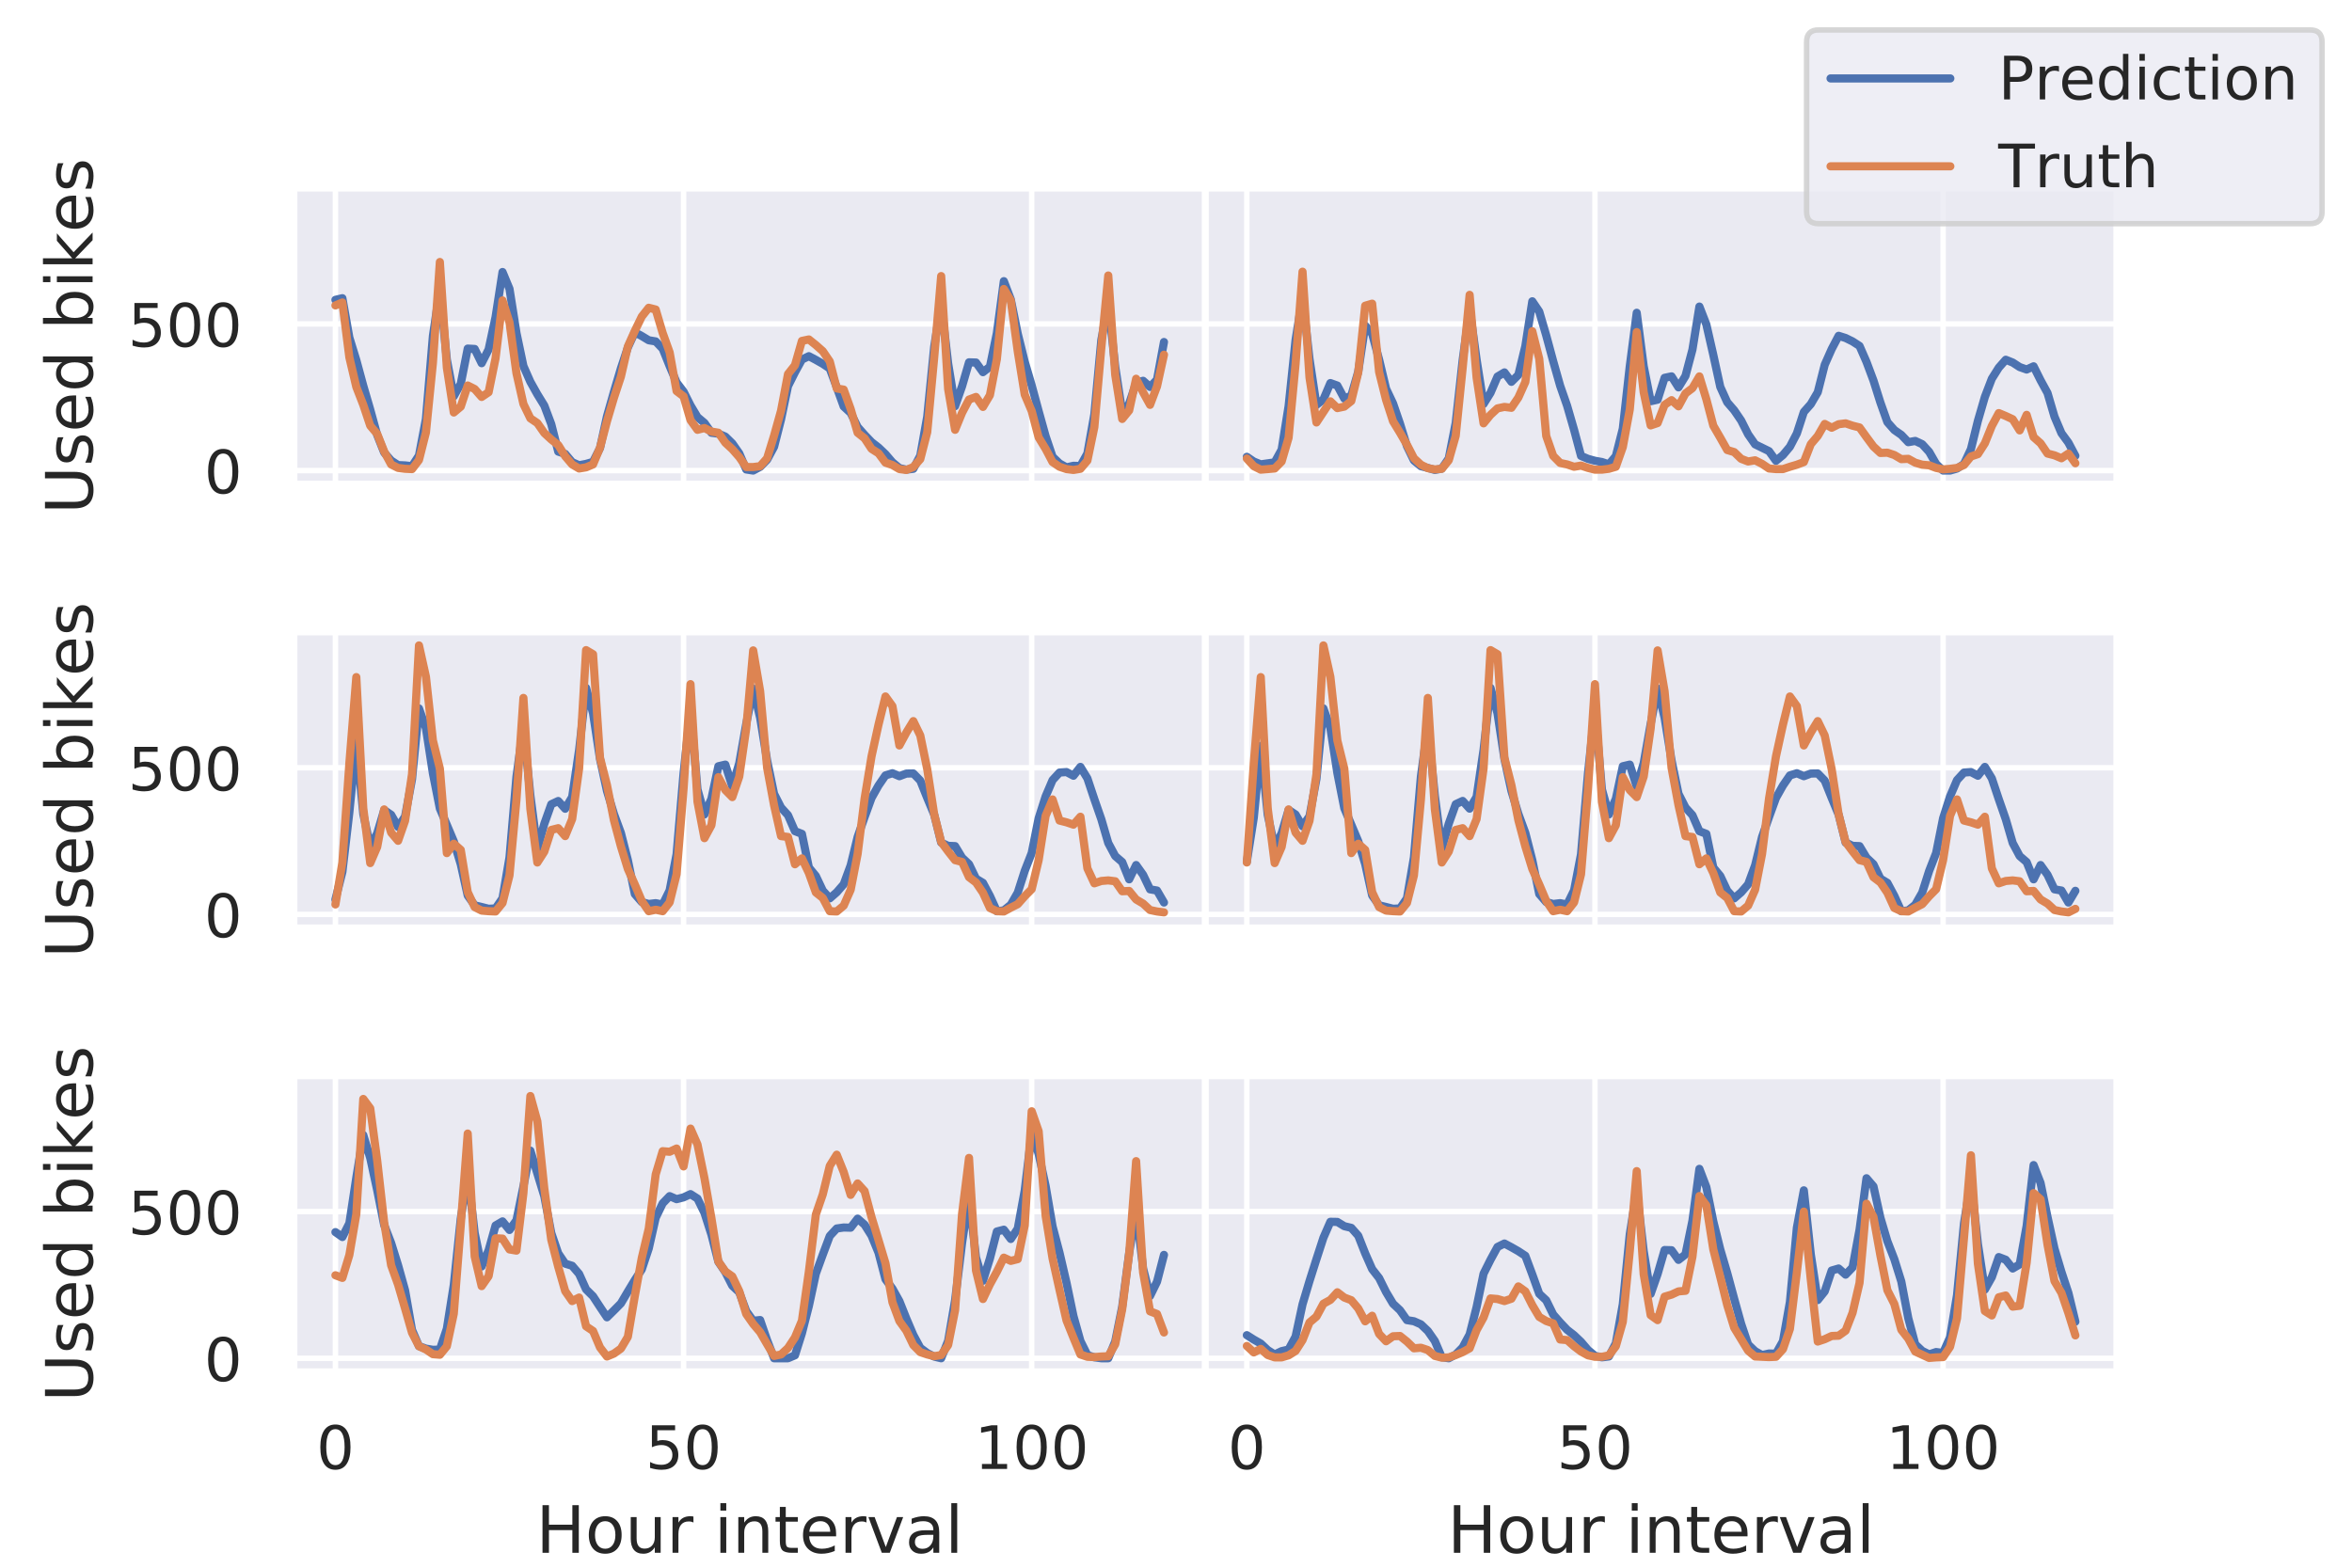 <?xml version="1.0" encoding="utf-8" standalone="no"?>
<!DOCTYPE svg PUBLIC "-//W3C//DTD SVG 1.1//EN"
  "http://www.w3.org/Graphics/SVG/1.1/DTD/svg11.dtd">
<!-- Created with matplotlib (https://matplotlib.org/) -->
<svg height="288pt" version="1.1" viewBox="0 0 432 288" width="432pt" xmlns="http://www.w3.org/2000/svg" xmlns:xlink="http://www.w3.org/1999/xlink">
 <defs>
  <style type="text/css">
*{stroke-linecap:butt;stroke-linejoin:round;}
  </style>
 </defs>
 <g id="figure_1">
  <g id="patch_1">
   <path d="M 0 288 
L 432 288 
L 432 0 
L 0 0 
z
" style="fill:#ffffff;"/>
  </g>
  <g id="axes_1">
   <g id="patch_2">
    <path d="M 54 88.92 
L 221.4 88.92 
L 221.4 34.56 
L 54 34.56 
z
" style="fill:#eaeaf2;"/>
   </g>
   <g id="matplotlib.axis_1">
    <g id="xtick_1">
     <g id="line2d_1">
      <path clip-path="url(#p623b639e35)" d="M 61.609 88.92 
L 61.609 34.56 
" style="fill:none;stroke:#ffffff;stroke-linecap:round;"/>
     </g>
    </g>
    <g id="xtick_2">
     <g id="line2d_2">
      <path clip-path="url(#p623b639e35)" d="M 125.551 88.92 
L 125.551 34.56 
" style="fill:none;stroke:#ffffff;stroke-linecap:round;"/>
     </g>
    </g>
    <g id="xtick_3">
     <g id="line2d_3">
      <path clip-path="url(#p623b639e35)" d="M 189.493 88.92 
L 189.493 34.56 
" style="fill:none;stroke:#ffffff;stroke-linecap:round;"/>
     </g>
    </g>
   </g>
   <g id="matplotlib.axis_2">
    <g id="ytick_1">
     <g id="line2d_4">
      <path clip-path="url(#p623b639e35)" d="M 54 86.449 
L 221.4 86.449 
" style="fill:none;stroke:#ffffff;stroke-linecap:round;"/>
     </g>
     <g id="text_1">
      <!-- 0 -->
      <defs>
       <path d="M 31.781 66.406 
Q 24.172 66.406 20.328 58.906 
Q 16.5 51.422 16.5 36.375 
Q 16.5 21.391 20.328 13.891 
Q 24.172 6.391 31.781 6.391 
Q 39.453 6.391 43.281 13.891 
Q 47.125 21.391 47.125 36.375 
Q 47.125 51.422 43.281 58.906 
Q 39.453 66.406 31.781 66.406 
z
M 31.781 74.219 
Q 44.047 74.219 50.516 64.516 
Q 56.984 54.828 56.984 36.375 
Q 56.984 17.969 50.516 8.266 
Q 44.047 -1.422 31.781 -1.422 
Q 19.531 -1.422 13.062 8.266 
Q 6.594 17.969 6.594 36.375 
Q 6.594 54.828 13.062 64.516 
Q 19.531 74.219 31.781 74.219 
z
" id="DejaVuSans-48"/>
      </defs>
      <g style="fill:#262626;" transform="translate(37.501 90.628)scale(0.11 -0.11)">
       <use xlink:href="#DejaVuSans-48"/>
      </g>
     </g>
    </g>
    <g id="ytick_2">
     <g id="line2d_5">
      <path clip-path="url(#p623b639e35)" d="M 54 59.504 
L 221.4 59.504 
" style="fill:none;stroke:#ffffff;stroke-linecap:round;"/>
     </g>
     <g id="text_2">
      <!-- 500 -->
      <defs>
       <path d="M 10.797 72.906 
L 49.516 72.906 
L 49.516 64.594 
L 19.828 64.594 
L 19.828 46.734 
Q 21.969 47.469 24.109 47.828 
Q 26.266 48.188 28.422 48.188 
Q 40.625 48.188 47.75 41.5 
Q 54.891 34.812 54.891 23.391 
Q 54.891 11.625 47.562 5.094 
Q 40.234 -1.422 26.906 -1.422 
Q 22.312 -1.422 17.547 -0.641 
Q 12.797 0.141 7.719 1.703 
L 7.719 11.625 
Q 12.109 9.234 16.797 8.062 
Q 21.484 6.891 26.703 6.891 
Q 35.156 6.891 40.078 11.328 
Q 45.016 15.766 45.016 23.391 
Q 45.016 31 40.078 35.438 
Q 35.156 39.891 26.703 39.891 
Q 22.75 39.891 18.812 39.016 
Q 14.891 38.141 10.797 36.281 
z
" id="DejaVuSans-53"/>
      </defs>
      <g style="fill:#262626;" transform="translate(23.504 63.683)scale(0.11 -0.11)">
       <use xlink:href="#DejaVuSans-53"/>
       <use x="63.623" xlink:href="#DejaVuSans-48"/>
       <use x="127.246" xlink:href="#DejaVuSans-48"/>
      </g>
     </g>
    </g>
    <g id="text_3">
     <!-- Used bikes -->
     <defs>
      <path d="M 8.688 72.906 
L 18.609 72.906 
L 18.609 28.609 
Q 18.609 16.891 22.844 11.734 
Q 27.094 6.594 36.625 6.594 
Q 46.094 6.594 50.344 11.734 
Q 54.594 16.891 54.594 28.609 
L 54.594 72.906 
L 64.5 72.906 
L 64.5 27.391 
Q 64.5 13.141 57.438 5.859 
Q 50.391 -1.422 36.625 -1.422 
Q 22.797 -1.422 15.734 5.859 
Q 8.688 13.141 8.688 27.391 
z
" id="DejaVuSans-85"/>
      <path d="M 44.281 53.078 
L 44.281 44.578 
Q 40.484 46.531 36.375 47.5 
Q 32.281 48.484 27.875 48.484 
Q 21.188 48.484 17.844 46.438 
Q 14.5 44.391 14.5 40.281 
Q 14.5 37.156 16.891 35.375 
Q 19.281 33.594 26.516 31.984 
L 29.594 31.297 
Q 39.156 29.25 43.188 25.516 
Q 47.219 21.781 47.219 15.094 
Q 47.219 7.469 41.188 3.016 
Q 35.156 -1.422 24.609 -1.422 
Q 20.219 -1.422 15.453 -0.562 
Q 10.688 0.297 5.422 2 
L 5.422 11.281 
Q 10.406 8.688 15.234 7.391 
Q 20.062 6.109 24.812 6.109 
Q 31.156 6.109 34.562 8.281 
Q 37.984 10.453 37.984 14.406 
Q 37.984 18.062 35.516 20.016 
Q 33.062 21.969 24.703 23.781 
L 21.578 24.516 
Q 13.234 26.266 9.516 29.906 
Q 5.812 33.547 5.812 39.891 
Q 5.812 47.609 11.281 51.797 
Q 16.75 56 26.812 56 
Q 31.781 56 36.172 55.266 
Q 40.578 54.547 44.281 53.078 
z
" id="DejaVuSans-115"/>
      <path d="M 56.203 29.594 
L 56.203 25.203 
L 14.891 25.203 
Q 15.484 15.922 20.484 11.062 
Q 25.484 6.203 34.422 6.203 
Q 39.594 6.203 44.453 7.469 
Q 49.312 8.734 54.109 11.281 
L 54.109 2.781 
Q 49.266 0.734 44.188 -0.344 
Q 39.109 -1.422 33.891 -1.422 
Q 20.797 -1.422 13.156 6.188 
Q 5.516 13.812 5.516 26.812 
Q 5.516 40.234 12.766 48.109 
Q 20.016 56 32.328 56 
Q 43.359 56 49.781 48.891 
Q 56.203 41.797 56.203 29.594 
z
M 47.219 32.234 
Q 47.125 39.594 43.094 43.984 
Q 39.062 48.391 32.422 48.391 
Q 24.906 48.391 20.391 44.141 
Q 15.875 39.891 15.188 32.172 
z
" id="DejaVuSans-101"/>
      <path d="M 45.406 46.391 
L 45.406 75.984 
L 54.391 75.984 
L 54.391 0 
L 45.406 0 
L 45.406 8.203 
Q 42.578 3.328 38.25 0.953 
Q 33.938 -1.422 27.875 -1.422 
Q 17.969 -1.422 11.734 6.484 
Q 5.516 14.406 5.516 27.297 
Q 5.516 40.188 11.734 48.094 
Q 17.969 56 27.875 56 
Q 33.938 56 38.25 53.625 
Q 42.578 51.266 45.406 46.391 
z
M 14.797 27.297 
Q 14.797 17.391 18.875 11.75 
Q 22.953 6.109 30.078 6.109 
Q 37.203 6.109 41.297 11.75 
Q 45.406 17.391 45.406 27.297 
Q 45.406 37.203 41.297 42.844 
Q 37.203 48.484 30.078 48.484 
Q 22.953 48.484 18.875 42.844 
Q 14.797 37.203 14.797 27.297 
z
" id="DejaVuSans-100"/>
      <path id="DejaVuSans-32"/>
      <path d="M 48.688 27.297 
Q 48.688 37.203 44.609 42.844 
Q 40.531 48.484 33.406 48.484 
Q 26.266 48.484 22.188 42.844 
Q 18.109 37.203 18.109 27.297 
Q 18.109 17.391 22.188 11.75 
Q 26.266 6.109 33.406 6.109 
Q 40.531 6.109 44.609 11.75 
Q 48.688 17.391 48.688 27.297 
z
M 18.109 46.391 
Q 20.953 51.266 25.266 53.625 
Q 29.594 56 35.594 56 
Q 45.562 56 51.781 48.094 
Q 58.016 40.188 58.016 27.297 
Q 58.016 14.406 51.781 6.484 
Q 45.562 -1.422 35.594 -1.422 
Q 29.594 -1.422 25.266 0.953 
Q 20.953 3.328 18.109 8.203 
L 18.109 0 
L 9.078 0 
L 9.078 75.984 
L 18.109 75.984 
z
" id="DejaVuSans-98"/>
      <path d="M 9.422 54.688 
L 18.406 54.688 
L 18.406 0 
L 9.422 0 
z
M 9.422 75.984 
L 18.406 75.984 
L 18.406 64.594 
L 9.422 64.594 
z
" id="DejaVuSans-105"/>
      <path d="M 9.078 75.984 
L 18.109 75.984 
L 18.109 31.109 
L 44.922 54.688 
L 56.391 54.688 
L 27.391 29.109 
L 57.625 0 
L 45.906 0 
L 18.109 26.703 
L 18.109 0 
L 9.078 0 
z
" id="DejaVuSans-107"/>
     </defs>
     <g style="fill:#262626;" transform="translate(17.008 94.43)rotate(-90)scale(0.12 -0.12)">
      <use xlink:href="#DejaVuSans-85"/>
      <use x="73.193" xlink:href="#DejaVuSans-115"/>
      <use x="125.293" xlink:href="#DejaVuSans-101"/>
      <use x="186.816" xlink:href="#DejaVuSans-100"/>
      <use x="250.293" xlink:href="#DejaVuSans-32"/>
      <use x="282.08" xlink:href="#DejaVuSans-98"/>
      <use x="345.557" xlink:href="#DejaVuSans-105"/>
      <use x="373.34" xlink:href="#DejaVuSans-107"/>
      <use x="431.203" xlink:href="#DejaVuSans-101"/>
      <use x="492.727" xlink:href="#DejaVuSans-115"/>
     </g>
    </g>
   </g>
   <g id="line2d_6">
    <path clip-path="url(#p623b639e35)" d="M 61.609 55.08 
L 62.888 54.784 
L 64.167 62.012 
L 65.446 66.163 
L 66.724 70.874 
L 68.003 75.257 
L 69.282 79.91 
L 70.561 83.139 
L 71.84 84.607 
L 73.119 85.438 
L 74.397 85.497 
L 75.676 85.645 
L 76.955 83.686 
L 78.234 76.963 
L 79.513 61.723 
L 80.792 53.117 
L 82.071 66.052 
L 83.349 72.796 
L 84.628 70.505 
L 85.907 64.04 
L 87.186 64.107 
L 88.465 66.724 
L 89.744 64.203 
L 91.022 58.249 
L 92.301 49.974 
L 93.58 53.06 
L 94.859 61.161 
L 96.138 67.251 
L 97.417 70.144 
L 98.695 72.427 
L 99.974 74.509 
L 101.253 77.92 
L 102.532 82.964 
L 103.811 83.39 
L 105.09 84.907 
L 106.368 85.468 
L 107.647 85.221 
L 108.926 84.852 
L 110.205 82.317 
L 111.484 76.483 
L 112.763 71.99 
L 114.041 67.682 
L 115.32 63.838 
L 116.599 61.048 
L 117.878 61.736 
L 119.157 62.511 
L 120.436 62.721 
L 121.715 64.061 
L 122.993 67.24 
L 124.272 70.27 
L 125.551 71.94 
L 126.83 74.482 
L 128.109 76.627 
L 129.388 77.701 
L 130.666 79.501 
L 131.945 79.671 
L 133.224 80.205 
L 134.503 81.456 
L 135.782 83.29 
L 137.061 86.251 
L 138.339 86.449 
L 139.618 85.767 
L 140.897 84.451 
L 142.176 82.081 
L 143.455 77.047 
L 144.734 70.936 
L 146.012 68.389 
L 147.291 66.05 
L 148.57 65.436 
L 149.849 66.114 
L 151.128 66.839 
L 152.407 67.698 
L 153.685 71.149 
L 154.964 74.676 
L 156.243 75.858 
L 157.522 78.434 
L 158.801 79.883 
L 160.08 81.219 
L 161.359 82.217 
L 162.637 83.435 
L 163.916 84.926 
L 165.195 85.992 
L 166.474 86.284 
L 167.753 86.128 
L 169.032 83.703 
L 170.31 76.524 
L 171.589 63.67 
L 172.868 55.666 
L 174.147 66.772 
L 175.426 74.617 
L 176.705 70.962 
L 177.983 66.563 
L 179.262 66.599 
L 180.541 68.37 
L 181.82 67.374 
L 183.099 61.186 
L 184.378 51.653 
L 185.656 55.005 
L 186.935 61.312 
L 188.214 66.456 
L 189.493 70.801 
L 190.772 75.534 
L 192.051 80.128 
L 193.329 83.915 
L 194.608 85.144 
L 195.887 85.861 
L 197.166 85.572 
L 198.445 85.605 
L 199.724 83.312 
L 201.003 76.113 
L 202.281 62.46 
L 203.56 55.597 
L 204.839 67.362 
L 206.118 75.755 
L 207.397 74.161 
L 208.676 70.328 
L 209.954 69.956 
L 211.233 71.088 
L 212.512 69.747 
L 213.791 62.832 
" style="fill:none;stroke:#4c72b0;stroke-linecap:round;stroke-width:1.5;"/>
   </g>
   <g id="line2d_7">
    <path clip-path="url(#p623b639e35)" d="M 61.609 56.108 
L 62.888 55.569 
L 64.167 65.647 
L 65.446 71.09 
L 66.724 74.377 
L 68.003 78.204 
L 69.282 79.713 
L 70.561 82.946 
L 71.84 85.317 
L 73.119 85.964 
L 74.397 86.126 
L 75.676 86.18 
L 76.955 84.509 
L 78.234 79.443 
L 79.513 66.671 
L 80.792 48.132 
L 82.071 67.533 
L 83.349 75.779 
L 84.628 74.701 
L 85.907 70.821 
L 87.186 71.467 
L 88.465 72.922 
L 89.744 72.06 
L 91.022 65.809 
L 92.301 55.192 
L 93.58 59.234 
L 94.859 68.557 
L 96.138 74.216 
L 97.417 76.856 
L 98.695 77.719 
L 99.974 79.551 
L 101.253 80.737 
L 102.532 81.761 
L 103.811 83.808 
L 105.09 85.317 
L 106.368 86.072 
L 107.647 85.856 
L 108.926 85.317 
L 110.205 82.246 
L 111.484 77.395 
L 112.763 73.084 
L 114.041 69.204 
L 115.32 63.653 
L 116.599 60.797 
L 117.878 58.156 
L 119.157 56.54 
L 120.436 56.863 
L 121.715 61.174 
L 122.993 64.731 
L 124.272 71.845 
L 125.551 72.815 
L 126.83 77.18 
L 128.109 78.958 
L 129.388 78.635 
L 130.666 79.282 
L 131.945 79.497 
L 133.224 81.329 
L 134.503 82.515 
L 135.782 83.97 
L 137.061 85.802 
L 138.339 85.802 
L 139.618 85.641 
L 140.897 84.186 
L 142.176 80.036 
L 143.455 75.455 
L 144.734 68.719 
L 146.012 67.102 
L 147.291 62.629 
L 148.57 62.36 
L 149.849 63.384 
L 151.128 64.515 
L 152.407 66.402 
L 153.685 71.36 
L 154.964 71.575 
L 156.243 75.132 
L 157.522 79.497 
L 158.801 80.521 
L 160.08 82.461 
L 161.359 83.27 
L 162.637 84.994 
L 163.916 85.425 
L 165.195 86.18 
L 166.474 86.341 
L 167.753 85.802 
L 169.032 84.347 
L 170.31 79.389 
L 171.589 65.647 
L 172.868 50.719 
L 174.147 71.467 
L 175.426 78.958 
L 176.705 75.833 
L 177.983 73.407 
L 179.262 72.922 
L 180.541 74.755 
L 181.82 72.599 
L 183.099 65.97 
L 184.378 53.09 
L 185.656 55.192 
L 186.935 64.569 
L 188.214 72.491 
L 189.493 75.509 
L 190.772 80.359 
L 192.051 82.461 
L 193.329 84.886 
L 194.608 85.749 
L 195.887 86.18 
L 197.166 86.341 
L 198.445 86.126 
L 199.724 84.617 
L 201.003 78.473 
L 202.281 63.923 
L 203.56 50.611 
L 204.839 68.881 
L 206.118 76.964 
L 207.397 75.401 
L 208.676 69.581 
L 209.954 72.06 
L 211.233 74.377 
L 212.512 70.982 
L 213.791 65.162 
" style="fill:none;stroke:#dd8452;stroke-linecap:round;stroke-width:1.5;"/>
   </g>
   <g id="patch_3">
    <path d="M 54 88.92 
L 54 34.56 
" style="fill:none;stroke:#ffffff;stroke-linecap:square;stroke-linejoin:miter;stroke-width:1.25;"/>
   </g>
   <g id="patch_4">
    <path d="M 221.4 88.92 
L 221.4 34.56 
" style="fill:none;stroke:#ffffff;stroke-linecap:square;stroke-linejoin:miter;stroke-width:1.25;"/>
   </g>
   <g id="patch_5">
    <path d="M 54 88.92 
L 221.4 88.92 
" style="fill:none;stroke:#ffffff;stroke-linecap:square;stroke-linejoin:miter;stroke-width:1.25;"/>
   </g>
   <g id="patch_6">
    <path d="M 54 34.56 
L 221.4 34.56 
" style="fill:none;stroke:#ffffff;stroke-linecap:square;stroke-linejoin:miter;stroke-width:1.25;"/>
   </g>
  </g>
  <g id="axes_2">
   <g id="patch_7">
    <path d="M 221.4 88.92 
L 388.8 88.92 
L 388.8 34.56 
L 221.4 34.56 
z
" style="fill:#eaeaf2;"/>
   </g>
   <g id="matplotlib.axis_3">
    <g id="xtick_4">
     <g id="line2d_8">
      <path clip-path="url(#pc9be310bfa)" d="M 229.009 88.92 
L 229.009 34.56 
" style="fill:none;stroke:#ffffff;stroke-linecap:round;"/>
     </g>
    </g>
    <g id="xtick_5">
     <g id="line2d_9">
      <path clip-path="url(#pc9be310bfa)" d="M 292.951 88.92 
L 292.951 34.56 
" style="fill:none;stroke:#ffffff;stroke-linecap:round;"/>
     </g>
    </g>
    <g id="xtick_6">
     <g id="line2d_10">
      <path clip-path="url(#pc9be310bfa)" d="M 356.893 88.92 
L 356.893 34.56 
" style="fill:none;stroke:#ffffff;stroke-linecap:round;"/>
     </g>
    </g>
   </g>
   <g id="matplotlib.axis_4">
    <g id="ytick_3">
     <g id="line2d_11">
      <path clip-path="url(#pc9be310bfa)" d="M 221.4 86.449 
L 388.8 86.449 
" style="fill:none;stroke:#ffffff;stroke-linecap:round;"/>
     </g>
    </g>
    <g id="ytick_4">
     <g id="line2d_12">
      <path clip-path="url(#pc9be310bfa)" d="M 221.4 59.504 
L 388.8 59.504 
" style="fill:none;stroke:#ffffff;stroke-linecap:round;"/>
     </g>
    </g>
   </g>
   <g id="line2d_13">
    <path clip-path="url(#pc9be310bfa)" d="M 229.009 83.917 
L 230.288 84.79 
L 231.567 85.305 
L 232.846 85.12 
L 234.124 84.941 
L 235.403 82.608 
L 236.682 74.618 
L 237.961 62.475 
L 239.24 54.507 
L 240.519 65.947 
L 241.797 74.393 
L 243.076 73.383 
L 244.355 70.373 
L 245.634 70.834 
L 246.913 73.222 
L 248.192 72.697 
L 249.471 68.281 
L 250.749 59.82 
L 252.028 61.308 
L 253.307 66.058 
L 254.586 71.413 
L 255.865 74.112 
L 257.144 77.837 
L 258.422 81.967 
L 259.701 84.592 
L 260.98 85.641 
L 262.259 85.969 
L 263.538 86.338 
L 264.817 86.101 
L 266.095 84.221 
L 267.374 77.701 
L 268.653 66.124 
L 269.932 56.706 
L 271.211 66.062 
L 272.49 74.215 
L 273.768 72.168 
L 275.047 69.179 
L 276.326 68.415 
L 277.605 70.144 
L 278.884 68.868 
L 280.163 63.599 
L 281.441 55.353 
L 282.72 57.246 
L 283.999 61.619 
L 285.278 66.352 
L 286.557 70.866 
L 287.836 74.541 
L 289.115 78.962 
L 290.393 83.755 
L 291.672 84.299 
L 292.951 84.648 
L 294.23 84.876 
L 295.509 85.302 
L 296.788 83.797 
L 298.066 78.759 
L 299.345 67.291 
L 300.624 57.461 
L 301.903 67.279 
L 303.182 73.712 
L 304.461 73.425 
L 305.739 69.411 
L 307.018 69.142 
L 308.297 71.163 
L 309.576 69.068 
L 310.855 64.235 
L 312.134 56.322 
L 313.412 59.611 
L 314.691 65.214 
L 315.97 71.08 
L 317.249 73.898 
L 318.528 75.378 
L 319.807 77.257 
L 321.085 79.79 
L 322.364 81.629 
L 323.643 82.255 
L 324.922 82.881 
L 326.201 84.652 
L 327.48 83.601 
L 328.759 82.076 
L 330.037 79.619 
L 331.316 75.685 
L 332.595 74.242 
L 333.874 72.052 
L 335.153 67.013 
L 336.432 64.125 
L 337.71 61.692 
L 338.989 62.094 
L 340.268 62.726 
L 341.547 63.556 
L 342.826 66.484 
L 344.105 69.904 
L 345.383 73.957 
L 346.662 77.552 
L 347.941 79 
L 349.22 79.894 
L 350.499 81.232 
L 351.778 81.003 
L 353.056 81.6 
L 354.335 83.009 
L 355.614 85.244 
L 356.893 86.449 
L 358.172 86.449 
L 359.451 86.085 
L 360.729 85.236 
L 362.008 82.506 
L 363.287 77.312 
L 364.566 72.921 
L 365.845 69.575 
L 367.124 67.541 
L 368.403 66.09 
L 369.681 66.601 
L 370.96 67.433 
L 372.239 67.885 
L 373.518 67.297 
L 374.797 69.86 
L 376.076 72.201 
L 377.354 76.546 
L 378.633 79.577 
L 379.912 81.323 
L 381.191 83.736 
" style="fill:none;stroke:#4c72b0;stroke-linecap:round;stroke-width:1.5;"/>
   </g>
   <g id="line2d_14">
    <path clip-path="url(#pc9be310bfa)" d="M 229.009 84.24 
L 230.288 85.641 
L 231.567 86.287 
L 232.846 86.18 
L 234.124 86.072 
L 235.403 84.778 
L 236.682 80.413 
L 237.961 66.887 
L 239.24 49.911 
L 240.519 69.366 
L 241.797 77.611 
L 243.076 75.671 
L 244.355 73.731 
L 245.634 74.97 
L 246.913 74.701 
L 248.192 73.677 
L 249.471 68.449 
L 250.749 56.162 
L 252.028 55.785 
L 253.307 68.342 
L 254.586 73.461 
L 255.865 77.395 
L 257.144 79.497 
L 258.422 81.707 
L 259.701 84.186 
L 260.98 85.371 
L 262.259 86.018 
L 263.538 86.234 
L 264.817 86.126 
L 266.095 84.563 
L 267.374 80.09 
L 268.653 67.587 
L 269.932 54.168 
L 271.211 69.366 
L 272.49 77.773 
L 273.768 76.21 
L 275.047 75.024 
L 276.326 74.755 
L 277.605 74.916 
L 278.884 73.03 
L 280.163 70.174 
L 281.441 60.851 
L 282.72 65.917 
L 283.999 80.09 
L 285.278 83.755 
L 286.557 85.048 
L 287.836 85.317 
L 289.115 85.749 
L 290.393 85.533 
L 291.672 85.964 
L 292.951 86.287 
L 294.23 86.287 
L 295.509 86.126 
L 296.788 85.749 
L 298.066 82.138 
L 299.345 75.24 
L 300.624 61.012 
L 301.903 72.06 
L 303.182 78.15 
L 304.461 77.719 
L 305.739 74.377 
L 307.018 73.515 
L 308.297 74.647 
L 309.576 72.276 
L 310.855 71.306 
L 312.134 69.15 
L 313.412 73.354 
L 314.691 78.204 
L 315.97 80.413 
L 317.249 82.677 
L 318.528 83.054 
L 319.807 84.293 
L 321.085 84.778 
L 322.364 84.563 
L 323.643 85.21 
L 324.922 86.072 
L 326.201 86.18 
L 327.48 86.18 
L 328.759 85.749 
L 330.037 85.371 
L 331.316 84.886 
L 332.595 81.599 
L 333.874 80.09 
L 335.153 77.88 
L 336.432 78.581 
L 337.71 77.934 
L 338.989 77.773 
L 340.268 78.204 
L 341.547 78.527 
L 342.826 80.305 
L 344.105 82.03 
L 345.383 83.216 
L 346.662 83.162 
L 347.941 83.593 
L 349.22 84.347 
L 350.499 84.293 
L 351.778 84.994 
L 353.056 85.371 
L 354.335 85.479 
L 355.614 85.964 
L 356.893 86.234 
L 358.172 86.126 
L 359.451 85.964 
L 360.729 85.425 
L 362.008 83.862 
L 363.287 83.431 
L 364.566 81.437 
L 365.845 78.258 
L 367.124 75.886 
L 368.403 76.425 
L 369.681 77.018 
L 370.96 79.066 
L 372.239 76.21 
L 373.518 80.305 
L 374.797 81.437 
L 376.076 83.323 
L 377.354 83.647 
L 378.633 84.186 
L 379.912 83.323 
L 381.191 85.102 
" style="fill:none;stroke:#dd8452;stroke-linecap:round;stroke-width:1.5;"/>
   </g>
   <g id="patch_8">
    <path d="M 221.4 88.92 
L 221.4 34.56 
" style="fill:none;stroke:#ffffff;stroke-linecap:square;stroke-linejoin:miter;stroke-width:1.25;"/>
   </g>
   <g id="patch_9">
    <path d="M 388.8 88.92 
L 388.8 34.56 
" style="fill:none;stroke:#ffffff;stroke-linecap:square;stroke-linejoin:miter;stroke-width:1.25;"/>
   </g>
   <g id="patch_10">
    <path d="M 221.4 88.92 
L 388.8 88.92 
" style="fill:none;stroke:#ffffff;stroke-linecap:square;stroke-linejoin:miter;stroke-width:1.25;"/>
   </g>
   <g id="patch_11">
    <path d="M 221.4 34.56 
L 388.8 34.56 
" style="fill:none;stroke:#ffffff;stroke-linecap:square;stroke-linejoin:miter;stroke-width:1.25;"/>
   </g>
  </g>
  <g id="axes_3">
   <g id="patch_12">
    <path d="M 54 170.46 
L 221.4 170.46 
L 221.4 116.1 
L 54 116.1 
z
" style="fill:#eaeaf2;"/>
   </g>
   <g id="matplotlib.axis_5">
    <g id="xtick_7">
     <g id="line2d_15">
      <path clip-path="url(#pce51287c97)" d="M 61.609 170.46 
L 61.609 116.1 
" style="fill:none;stroke:#ffffff;stroke-linecap:round;"/>
     </g>
    </g>
    <g id="xtick_8">
     <g id="line2d_16">
      <path clip-path="url(#pce51287c97)" d="M 125.551 170.46 
L 125.551 116.1 
" style="fill:none;stroke:#ffffff;stroke-linecap:round;"/>
     </g>
    </g>
    <g id="xtick_9">
     <g id="line2d_17">
      <path clip-path="url(#pce51287c97)" d="M 189.493 170.46 
L 189.493 116.1 
" style="fill:none;stroke:#ffffff;stroke-linecap:round;"/>
     </g>
    </g>
   </g>
   <g id="matplotlib.axis_6">
    <g id="ytick_5">
     <g id="line2d_18">
      <path clip-path="url(#pce51287c97)" d="M 54 167.989 
L 221.4 167.989 
" style="fill:none;stroke:#ffffff;stroke-linecap:round;"/>
     </g>
     <g id="text_4">
      <!-- 0 -->
      <g style="fill:#262626;" transform="translate(37.501 172.168)scale(0.11 -0.11)">
       <use xlink:href="#DejaVuSans-48"/>
      </g>
     </g>
    </g>
    <g id="ytick_6">
     <g id="line2d_19">
      <path clip-path="url(#pce51287c97)" d="M 54 141.044 
L 221.4 141.044 
" style="fill:none;stroke:#ffffff;stroke-linecap:round;"/>
     </g>
     <g id="text_5">
      <!-- 500 -->
      <g style="fill:#262626;" transform="translate(23.504 145.223)scale(0.11 -0.11)">
       <use xlink:href="#DejaVuSans-53"/>
       <use x="63.623" xlink:href="#DejaVuSans-48"/>
       <use x="127.246" xlink:href="#DejaVuSans-48"/>
      </g>
     </g>
    </g>
    <g id="text_6">
     <!-- Used bikes -->
     <g style="fill:#262626;" transform="translate(17.008 175.97)rotate(-90)scale(0.12 -0.12)">
      <use xlink:href="#DejaVuSans-85"/>
      <use x="73.193" xlink:href="#DejaVuSans-115"/>
      <use x="125.293" xlink:href="#DejaVuSans-101"/>
      <use x="186.816" xlink:href="#DejaVuSans-100"/>
      <use x="250.293" xlink:href="#DejaVuSans-32"/>
      <use x="282.08" xlink:href="#DejaVuSans-98"/>
      <use x="345.557" xlink:href="#DejaVuSans-105"/>
      <use x="373.34" xlink:href="#DejaVuSans-107"/>
      <use x="431.203" xlink:href="#DejaVuSans-101"/>
      <use x="492.727" xlink:href="#DejaVuSans-115"/>
     </g>
    </g>
   </g>
   <g id="line2d_20">
    <path clip-path="url(#pce51287c97)" d="M 61.609 165.246 
L 62.888 160.167 
L 64.167 149.217 
L 65.446 136.233 
L 66.724 149.53 
L 68.003 155.574 
L 69.282 153.085 
L 70.561 148.816 
L 71.84 149.685 
L 73.119 151.916 
L 74.397 150.015 
L 75.676 143.165 
L 76.955 130.144 
L 78.234 133.778 
L 79.513 142.08 
L 80.792 148.547 
L 82.071 151.534 
L 83.349 154.566 
L 84.628 158.769 
L 85.907 164.521 
L 87.186 166.319 
L 88.465 166.625 
L 89.744 166.952 
L 91.022 166.888 
L 92.301 165.023 
L 93.58 157.51 
L 94.859 142.7 
L 96.138 133.273 
L 97.417 146.146 
L 98.695 155.962 
L 99.974 151.341 
L 101.253 147.752 
L 102.532 147.154 
L 103.811 148.572 
L 105.09 146.419 
L 106.368 137.772 
L 107.647 126.383 
L 108.926 131.016 
L 110.205 139.458 
L 111.484 145.301 
L 112.763 149.533 
L 114.041 153.009 
L 115.32 158.001 
L 116.599 164.242 
L 117.878 165.715 
L 119.157 166.073 
L 120.436 165.919 
L 121.715 166.179 
L 122.993 163.574 
L 124.272 156.925 
L 125.551 142.06 
L 126.83 130.211 
L 128.109 145.021 
L 129.388 149.623 
L 130.666 146.759 
L 131.945 140.769 
L 133.224 140.467 
L 134.503 144.484 
L 135.782 140.192 
L 137.061 132.995 
L 138.339 126.496 
L 139.618 131.856 
L 140.897 139.687 
L 142.176 145.839 
L 143.455 148.351 
L 144.734 149.758 
L 146.012 152.696 
L 147.291 153.189 
L 148.57 159.375 
L 149.849 160.92 
L 151.128 163.625 
L 152.407 165.038 
L 153.685 163.925 
L 154.964 162.452 
L 156.243 158.975 
L 157.522 153.758 
L 158.801 150.111 
L 160.08 146.584 
L 161.359 144.31 
L 162.637 142.449 
L 163.916 142.05 
L 165.195 142.597 
L 166.474 142.111 
L 167.753 142.09 
L 169.032 143.402 
L 170.31 146.586 
L 171.589 149.669 
L 172.868 154.79 
L 174.147 155.389 
L 175.426 155.439 
L 176.705 157.561 
L 177.983 158.761 
L 179.262 161.416 
L 180.541 162.189 
L 181.82 164.585 
L 183.099 167.404 
L 184.378 167.246 
L 185.656 166.212 
L 186.935 163.978 
L 188.214 159.988 
L 189.493 156.711 
L 190.772 150.324 
L 192.051 146.31 
L 193.329 143.312 
L 194.608 141.925 
L 195.887 141.834 
L 197.166 142.512 
L 198.445 140.885 
L 199.724 142.992 
L 201.003 146.822 
L 202.281 150.496 
L 203.56 154.876 
L 204.839 157.267 
L 206.118 158.368 
L 207.397 161.541 
L 208.676 158.916 
L 209.954 160.71 
L 211.233 163.38 
L 212.512 163.599 
L 213.791 165.803 
" style="fill:none;stroke:#4c72b0;stroke-linecap:round;stroke-width:1.5;"/>
   </g>
   <g id="line2d_21">
    <path clip-path="url(#pce51287c97)" d="M 61.609 166.157 
L 62.888 158.45 
L 64.167 140.235 
L 65.446 124.391 
L 66.724 148.48 
L 68.003 158.558 
L 69.282 155.594 
L 70.561 148.696 
L 71.84 152.953 
L 73.119 154.462 
L 74.397 150.798 
L 75.676 142.229 
L 76.955 118.571 
L 78.234 124.337 
L 79.513 136.032 
L 80.792 141.205 
L 82.071 156.726 
L 83.349 155.001 
L 84.628 156.133 
L 85.907 163.893 
L 87.186 166.642 
L 88.465 167.289 
L 89.744 167.396 
L 91.022 167.45 
L 92.301 165.887 
L 93.58 160.822 
L 94.859 146.918 
L 96.138 128.217 
L 97.417 148.642 
L 98.695 158.45 
L 99.974 156.456 
L 101.253 152.468 
L 102.532 152.145 
L 103.811 153.6 
L 105.09 150.474 
L 106.368 141.205 
L 107.647 119.433 
L 108.926 120.188 
L 110.205 139.211 
L 111.484 144.223 
L 112.763 150.69 
L 114.041 155.486 
L 115.32 159.636 
L 116.599 162.492 
L 117.878 165.51 
L 119.157 167.396 
L 120.436 167.127 
L 121.715 167.396 
L 122.993 165.78 
L 124.272 160.606 
L 125.551 144.924 
L 126.83 125.685 
L 128.109 147.295 
L 129.388 153.977 
L 130.666 151.606 
L 131.945 142.768 
L 133.224 145.139 
L 134.503 146.433 
L 135.782 142.66 
L 137.061 133.822 
L 138.339 119.487 
L 139.618 126.978 
L 140.897 141.044 
L 142.176 147.942 
L 143.455 153.6 
L 144.734 153.762 
L 146.012 158.774 
L 147.291 157.696 
L 148.57 160.39 
L 149.849 163.947 
L 151.128 164.971 
L 152.407 167.396 
L 153.685 167.45 
L 154.964 166.372 
L 156.243 163.462 
L 157.522 156.888 
L 158.801 146.702 
L 160.08 138.942 
L 161.359 133.122 
L 162.637 127.948 
L 163.916 129.726 
L 165.195 136.948 
L 166.474 134.577 
L 167.753 132.475 
L 169.032 135.115 
L 170.31 141.313 
L 171.589 149.612 
L 172.868 154.678 
L 174.147 156.402 
L 175.426 158.019 
L 176.705 158.343 
L 177.983 161.145 
L 179.262 162.115 
L 180.541 164.001 
L 181.82 166.803 
L 183.099 167.396 
L 184.378 167.45 
L 185.656 166.75 
L 186.935 166.103 
L 188.214 164.648 
L 189.493 163.354 
L 190.772 158.019 
L 192.051 149.882 
L 193.329 146.864 
L 194.608 150.744 
L 195.887 151.067 
L 197.166 151.498 
L 198.445 150.043 
L 199.724 159.528 
L 201.003 162.277 
L 202.281 161.845 
L 203.56 161.738 
L 204.839 161.899 
L 206.118 163.732 
L 207.397 163.678 
L 208.676 165.241 
L 209.954 165.995 
L 211.233 167.181 
L 212.512 167.45 
L 213.791 167.612 
" style="fill:none;stroke:#dd8452;stroke-linecap:round;stroke-width:1.5;"/>
   </g>
   <g id="patch_13">
    <path d="M 54 170.46 
L 54 116.1 
" style="fill:none;stroke:#ffffff;stroke-linecap:square;stroke-linejoin:miter;stroke-width:1.25;"/>
   </g>
   <g id="patch_14">
    <path d="M 221.4 170.46 
L 221.4 116.1 
" style="fill:none;stroke:#ffffff;stroke-linecap:square;stroke-linejoin:miter;stroke-width:1.25;"/>
   </g>
   <g id="patch_15">
    <path d="M 54 170.46 
L 221.4 170.46 
" style="fill:none;stroke:#ffffff;stroke-linecap:square;stroke-linejoin:miter;stroke-width:1.25;"/>
   </g>
   <g id="patch_16">
    <path d="M 54 116.1 
L 221.4 116.1 
" style="fill:none;stroke:#ffffff;stroke-linecap:square;stroke-linejoin:miter;stroke-width:1.25;"/>
   </g>
  </g>
  <g id="axes_4">
   <g id="patch_17">
    <path d="M 221.4 170.46 
L 388.8 170.46 
L 388.8 116.1 
L 221.4 116.1 
z
" style="fill:#eaeaf2;"/>
   </g>
   <g id="matplotlib.axis_7">
    <g id="xtick_10">
     <g id="line2d_22">
      <path clip-path="url(#p77343b144c)" d="M 229.009 170.46 
L 229.009 116.1 
" style="fill:none;stroke:#ffffff;stroke-linecap:round;"/>
     </g>
    </g>
    <g id="xtick_11">
     <g id="line2d_23">
      <path clip-path="url(#p77343b144c)" d="M 292.951 170.46 
L 292.951 116.1 
" style="fill:none;stroke:#ffffff;stroke-linecap:round;"/>
     </g>
    </g>
    <g id="xtick_12">
     <g id="line2d_24">
      <path clip-path="url(#p77343b144c)" d="M 356.893 170.46 
L 356.893 116.1 
" style="fill:none;stroke:#ffffff;stroke-linecap:round;"/>
     </g>
    </g>
   </g>
   <g id="matplotlib.axis_8">
    <g id="ytick_7">
     <g id="line2d_25">
      <path clip-path="url(#p77343b144c)" d="M 221.4 167.989 
L 388.8 167.989 
" style="fill:none;stroke:#ffffff;stroke-linecap:round;"/>
     </g>
    </g>
    <g id="ytick_8">
     <g id="line2d_26">
      <path clip-path="url(#p77343b144c)" d="M 221.4 141.044 
L 388.8 141.044 
" style="fill:none;stroke:#ffffff;stroke-linecap:round;"/>
     </g>
    </g>
   </g>
   <g id="line2d_27">
    <path clip-path="url(#p77343b144c)" d="M 229.009 158.309 
L 230.288 150.214 
L 231.567 137.029 
L 232.846 149.699 
L 234.124 155.651 
L 235.403 153.068 
L 236.682 148.792 
L 237.961 149.634 
L 239.24 151.798 
L 240.519 149.947 
L 241.797 143.091 
L 243.076 130.142 
L 244.355 133.735 
L 245.634 141.995 
L 246.913 148.483 
L 248.192 151.495 
L 249.471 154.531 
L 250.749 158.734 
L 252.028 164.503 
L 253.307 166.317 
L 254.586 166.623 
L 255.865 166.95 
L 257.144 166.888 
L 258.422 165.02 
L 259.701 157.502 
L 260.98 142.673 
L 262.259 133.259 
L 263.538 146.134 
L 264.817 155.948 
L 266.095 151.327 
L 267.374 147.739 
L 268.653 147.141 
L 269.932 148.556 
L 271.211 146.405 
L 272.49 137.76 
L 273.768 126.376 
L 275.047 131.01 
L 276.326 139.452 
L 277.605 145.297 
L 278.884 149.529 
L 280.163 153.006 
L 281.441 158 
L 282.72 164.242 
L 283.999 165.715 
L 285.278 166.073 
L 286.557 165.918 
L 287.836 166.179 
L 289.115 163.574 
L 290.393 156.924 
L 291.672 142.057 
L 292.951 130.209 
L 294.23 145.021 
L 295.509 149.622 
L 296.788 146.758 
L 298.066 140.768 
L 299.345 140.467 
L 300.624 144.483 
L 301.903 140.192 
L 303.182 132.995 
L 304.461 126.496 
L 305.739 131.855 
L 307.018 139.686 
L 308.297 145.839 
L 309.576 148.35 
L 310.855 149.757 
L 312.134 152.696 
L 313.412 153.188 
L 314.691 159.375 
L 315.97 160.92 
L 317.249 163.625 
L 318.528 165.038 
L 319.807 163.925 
L 321.085 162.452 
L 322.364 158.974 
L 323.643 153.757 
L 324.922 150.111 
L 326.201 146.584 
L 327.48 144.31 
L 328.759 142.449 
L 330.037 142.05 
L 331.316 142.597 
L 332.595 142.111 
L 333.874 142.09 
L 335.153 143.402 
L 336.432 146.586 
L 337.71 149.669 
L 338.989 154.79 
L 340.268 155.389 
L 341.547 155.439 
L 342.826 157.561 
L 344.105 158.761 
L 345.383 161.416 
L 346.662 162.189 
L 347.941 164.585 
L 349.22 167.404 
L 350.499 167.246 
L 351.778 166.212 
L 353.056 163.978 
L 354.335 159.988 
L 355.614 156.711 
L 356.893 150.324 
L 358.172 146.31 
L 359.451 143.312 
L 360.729 141.925 
L 362.008 141.834 
L 363.287 142.512 
L 364.566 140.885 
L 365.845 142.992 
L 367.124 146.822 
L 368.403 150.496 
L 369.681 154.876 
L 370.96 157.267 
L 372.239 158.368 
L 373.518 161.541 
L 374.797 158.916 
L 376.076 160.71 
L 377.354 163.38 
L 378.633 163.599 
L 379.912 165.803 
L 381.191 163.652 
" style="fill:none;stroke:#4c72b0;stroke-linecap:round;stroke-width:1.5;"/>
   </g>
   <g id="line2d_28">
    <path clip-path="url(#p77343b144c)" d="M 229.009 158.45 
L 230.288 140.235 
L 231.567 124.391 
L 232.846 148.48 
L 234.124 158.558 
L 235.403 155.594 
L 236.682 148.696 
L 237.961 152.953 
L 239.24 154.462 
L 240.519 150.798 
L 241.797 142.229 
L 243.076 118.571 
L 244.355 124.337 
L 245.634 136.032 
L 246.913 141.205 
L 248.192 156.726 
L 249.471 155.001 
L 250.749 156.133 
L 252.028 163.893 
L 253.307 166.642 
L 254.586 167.289 
L 255.865 167.396 
L 257.144 167.45 
L 258.422 165.887 
L 259.701 160.822 
L 260.98 146.918 
L 262.259 128.217 
L 263.538 148.642 
L 264.817 158.45 
L 266.095 156.456 
L 267.374 152.468 
L 268.653 152.145 
L 269.932 153.6 
L 271.211 150.474 
L 272.49 141.205 
L 273.768 119.433 
L 275.047 120.188 
L 276.326 139.211 
L 277.605 144.223 
L 278.884 150.69 
L 280.163 155.486 
L 281.441 159.636 
L 282.72 162.492 
L 283.999 165.51 
L 285.278 167.396 
L 286.557 167.127 
L 287.836 167.396 
L 289.115 165.78 
L 290.393 160.606 
L 291.672 144.924 
L 292.951 125.685 
L 294.23 147.295 
L 295.509 153.977 
L 296.788 151.606 
L 298.066 142.768 
L 299.345 145.139 
L 300.624 146.433 
L 301.903 142.66 
L 303.182 133.822 
L 304.461 119.487 
L 305.739 126.978 
L 307.018 141.044 
L 308.297 147.942 
L 309.576 153.6 
L 310.855 153.762 
L 312.134 158.774 
L 313.412 157.696 
L 314.691 160.39 
L 315.97 163.947 
L 317.249 164.971 
L 318.528 167.396 
L 319.807 167.45 
L 321.085 166.372 
L 322.364 163.462 
L 323.643 156.888 
L 324.922 146.702 
L 326.201 138.942 
L 327.48 133.122 
L 328.759 127.948 
L 330.037 129.726 
L 331.316 136.948 
L 332.595 134.577 
L 333.874 132.475 
L 335.153 135.115 
L 336.432 141.313 
L 337.71 149.612 
L 338.989 154.678 
L 340.268 156.402 
L 341.547 158.019 
L 342.826 158.343 
L 344.105 161.145 
L 345.383 162.115 
L 346.662 164.001 
L 347.941 166.803 
L 349.22 167.396 
L 350.499 167.45 
L 351.778 166.75 
L 353.056 166.103 
L 354.335 164.648 
L 355.614 163.354 
L 356.893 158.019 
L 358.172 149.882 
L 359.451 146.864 
L 360.729 150.744 
L 362.008 151.067 
L 363.287 151.498 
L 364.566 150.043 
L 365.845 159.528 
L 367.124 162.277 
L 368.403 161.845 
L 369.681 161.738 
L 370.96 161.899 
L 372.239 163.732 
L 373.518 163.678 
L 374.797 165.241 
L 376.076 165.995 
L 377.354 167.181 
L 378.633 167.45 
L 379.912 167.612 
L 381.191 166.965 
" style="fill:none;stroke:#dd8452;stroke-linecap:round;stroke-width:1.5;"/>
   </g>
   <g id="patch_18">
    <path d="M 221.4 170.46 
L 221.4 116.1 
" style="fill:none;stroke:#ffffff;stroke-linecap:square;stroke-linejoin:miter;stroke-width:1.25;"/>
   </g>
   <g id="patch_19">
    <path d="M 388.8 170.46 
L 388.8 116.1 
" style="fill:none;stroke:#ffffff;stroke-linecap:square;stroke-linejoin:miter;stroke-width:1.25;"/>
   </g>
   <g id="patch_20">
    <path d="M 221.4 170.46 
L 388.8 170.46 
" style="fill:none;stroke:#ffffff;stroke-linecap:square;stroke-linejoin:miter;stroke-width:1.25;"/>
   </g>
   <g id="patch_21">
    <path d="M 221.4 116.1 
L 388.8 116.1 
" style="fill:none;stroke:#ffffff;stroke-linecap:square;stroke-linejoin:miter;stroke-width:1.25;"/>
   </g>
  </g>
  <g id="axes_5">
   <g id="patch_22">
    <path d="M 54 252 
L 221.4 252 
L 221.4 197.64 
L 54 197.64 
z
" style="fill:#eaeaf2;"/>
   </g>
   <g id="matplotlib.axis_9">
    <g id="xtick_13">
     <g id="line2d_29">
      <path clip-path="url(#p36f523956f)" d="M 61.609 252 
L 61.609 197.64 
" style="fill:none;stroke:#ffffff;stroke-linecap:round;"/>
     </g>
     <g id="text_7">
      <!-- 0 -->
      <g style="fill:#262626;" transform="translate(58.11 269.858)scale(0.11 -0.11)">
       <use xlink:href="#DejaVuSans-48"/>
      </g>
     </g>
    </g>
    <g id="xtick_14">
     <g id="line2d_30">
      <path clip-path="url(#p36f523956f)" d="M 125.551 252 
L 125.551 197.64 
" style="fill:none;stroke:#ffffff;stroke-linecap:round;"/>
     </g>
     <g id="text_8">
      <!-- 50 -->
      <g style="fill:#262626;" transform="translate(118.552 269.858)scale(0.11 -0.11)">
       <use xlink:href="#DejaVuSans-53"/>
       <use x="63.623" xlink:href="#DejaVuSans-48"/>
      </g>
     </g>
    </g>
    <g id="xtick_15">
     <g id="line2d_31">
      <path clip-path="url(#p36f523956f)" d="M 189.493 252 
L 189.493 197.64 
" style="fill:none;stroke:#ffffff;stroke-linecap:round;"/>
     </g>
     <g id="text_9">
      <!-- 100 -->
      <defs>
       <path d="M 12.406 8.297 
L 28.516 8.297 
L 28.516 63.922 
L 10.984 60.406 
L 10.984 69.391 
L 28.422 72.906 
L 38.281 72.906 
L 38.281 8.297 
L 54.391 8.297 
L 54.391 0 
L 12.406 0 
z
" id="DejaVuSans-49"/>
      </defs>
      <g style="fill:#262626;" transform="translate(178.995 269.858)scale(0.11 -0.11)">
       <use xlink:href="#DejaVuSans-49"/>
       <use x="63.623" xlink:href="#DejaVuSans-48"/>
       <use x="127.246" xlink:href="#DejaVuSans-48"/>
      </g>
     </g>
    </g>
    <g id="text_10">
     <!-- Hour interval -->
     <defs>
      <path d="M 9.812 72.906 
L 19.672 72.906 
L 19.672 43.016 
L 55.516 43.016 
L 55.516 72.906 
L 65.375 72.906 
L 65.375 0 
L 55.516 0 
L 55.516 34.719 
L 19.672 34.719 
L 19.672 0 
L 9.812 0 
z
" id="DejaVuSans-72"/>
      <path d="M 30.609 48.391 
Q 23.391 48.391 19.188 42.75 
Q 14.984 37.109 14.984 27.297 
Q 14.984 17.484 19.156 11.844 
Q 23.344 6.203 30.609 6.203 
Q 37.797 6.203 41.984 11.859 
Q 46.188 17.531 46.188 27.297 
Q 46.188 37.016 41.984 42.703 
Q 37.797 48.391 30.609 48.391 
z
M 30.609 56 
Q 42.328 56 49.016 48.375 
Q 55.719 40.766 55.719 27.297 
Q 55.719 13.875 49.016 6.219 
Q 42.328 -1.422 30.609 -1.422 
Q 18.844 -1.422 12.172 6.219 
Q 5.516 13.875 5.516 27.297 
Q 5.516 40.766 12.172 48.375 
Q 18.844 56 30.609 56 
z
" id="DejaVuSans-111"/>
      <path d="M 8.5 21.578 
L 8.5 54.688 
L 17.484 54.688 
L 17.484 21.922 
Q 17.484 14.156 20.5 10.266 
Q 23.531 6.391 29.594 6.391 
Q 36.859 6.391 41.078 11.031 
Q 45.312 15.672 45.312 23.688 
L 45.312 54.688 
L 54.297 54.688 
L 54.297 0 
L 45.312 0 
L 45.312 8.406 
Q 42.047 3.422 37.719 1 
Q 33.406 -1.422 27.688 -1.422 
Q 18.266 -1.422 13.375 4.438 
Q 8.5 10.297 8.5 21.578 
z
M 31.109 56 
z
" id="DejaVuSans-117"/>
      <path d="M 41.109 46.297 
Q 39.594 47.172 37.812 47.578 
Q 36.031 48 33.891 48 
Q 26.266 48 22.188 43.047 
Q 18.109 38.094 18.109 28.812 
L 18.109 0 
L 9.078 0 
L 9.078 54.688 
L 18.109 54.688 
L 18.109 46.188 
Q 20.953 51.172 25.484 53.578 
Q 30.031 56 36.531 56 
Q 37.453 56 38.578 55.875 
Q 39.703 55.766 41.062 55.516 
z
" id="DejaVuSans-114"/>
      <path d="M 54.891 33.016 
L 54.891 0 
L 45.906 0 
L 45.906 32.719 
Q 45.906 40.484 42.875 44.328 
Q 39.844 48.188 33.797 48.188 
Q 26.516 48.188 22.312 43.547 
Q 18.109 38.922 18.109 30.906 
L 18.109 0 
L 9.078 0 
L 9.078 54.688 
L 18.109 54.688 
L 18.109 46.188 
Q 21.344 51.125 25.703 53.562 
Q 30.078 56 35.797 56 
Q 45.219 56 50.047 50.172 
Q 54.891 44.344 54.891 33.016 
z
" id="DejaVuSans-110"/>
      <path d="M 18.312 70.219 
L 18.312 54.688 
L 36.812 54.688 
L 36.812 47.703 
L 18.312 47.703 
L 18.312 18.016 
Q 18.312 11.328 20.141 9.422 
Q 21.969 7.516 27.594 7.516 
L 36.812 7.516 
L 36.812 0 
L 27.594 0 
Q 17.188 0 13.234 3.875 
Q 9.281 7.766 9.281 18.016 
L 9.281 47.703 
L 2.688 47.703 
L 2.688 54.688 
L 9.281 54.688 
L 9.281 70.219 
z
" id="DejaVuSans-116"/>
      <path d="M 2.984 54.688 
L 12.5 54.688 
L 29.594 8.797 
L 46.688 54.688 
L 56.203 54.688 
L 35.688 0 
L 23.484 0 
z
" id="DejaVuSans-118"/>
      <path d="M 34.281 27.484 
Q 23.391 27.484 19.188 25 
Q 14.984 22.516 14.984 16.5 
Q 14.984 11.719 18.141 8.906 
Q 21.297 6.109 26.703 6.109 
Q 34.188 6.109 38.703 11.406 
Q 43.219 16.703 43.219 25.484 
L 43.219 27.484 
z
M 52.203 31.203 
L 52.203 0 
L 43.219 0 
L 43.219 8.297 
Q 40.141 3.328 35.547 0.953 
Q 30.953 -1.422 24.312 -1.422 
Q 15.922 -1.422 10.953 3.297 
Q 6 8.016 6 15.922 
Q 6 25.141 12.172 29.828 
Q 18.359 34.516 30.609 34.516 
L 43.219 34.516 
L 43.219 35.406 
Q 43.219 41.609 39.141 45 
Q 35.062 48.391 27.688 48.391 
Q 23 48.391 18.547 47.266 
Q 14.109 46.141 10.016 43.891 
L 10.016 52.203 
Q 14.938 54.109 19.578 55.047 
Q 24.219 56 28.609 56 
Q 40.484 56 46.344 49.844 
Q 52.203 43.703 52.203 31.203 
z
" id="DejaVuSans-97"/>
      <path d="M 9.422 75.984 
L 18.406 75.984 
L 18.406 0 
L 9.422 0 
z
" id="DejaVuSans-108"/>
     </defs>
     <g style="fill:#262626;" transform="translate(98.466 285.264)scale(0.12 -0.12)">
      <use xlink:href="#DejaVuSans-72"/>
      <use x="75.195" xlink:href="#DejaVuSans-111"/>
      <use x="136.377" xlink:href="#DejaVuSans-117"/>
      <use x="199.756" xlink:href="#DejaVuSans-114"/>
      <use x="240.869" xlink:href="#DejaVuSans-32"/>
      <use x="272.656" xlink:href="#DejaVuSans-105"/>
      <use x="300.439" xlink:href="#DejaVuSans-110"/>
      <use x="363.818" xlink:href="#DejaVuSans-116"/>
      <use x="403.027" xlink:href="#DejaVuSans-101"/>
      <use x="464.551" xlink:href="#DejaVuSans-114"/>
      <use x="505.664" xlink:href="#DejaVuSans-118"/>
      <use x="564.844" xlink:href="#DejaVuSans-97"/>
      <use x="626.123" xlink:href="#DejaVuSans-108"/>
     </g>
    </g>
   </g>
   <g id="matplotlib.axis_10">
    <g id="ytick_9">
     <g id="line2d_32">
      <path clip-path="url(#p36f523956f)" d="M 54 249.529 
L 221.4 249.529 
" style="fill:none;stroke:#ffffff;stroke-linecap:round;"/>
     </g>
     <g id="text_11">
      <!-- 0 -->
      <g style="fill:#262626;" transform="translate(37.501 253.708)scale(0.11 -0.11)">
       <use xlink:href="#DejaVuSans-48"/>
      </g>
     </g>
    </g>
    <g id="ytick_10">
     <g id="line2d_33">
      <path clip-path="url(#p36f523956f)" d="M 54 222.584 
L 221.4 222.584 
" style="fill:none;stroke:#ffffff;stroke-linecap:round;"/>
     </g>
     <g id="text_12">
      <!-- 500 -->
      <g style="fill:#262626;" transform="translate(23.504 226.763)scale(0.11 -0.11)">
       <use xlink:href="#DejaVuSans-53"/>
       <use x="63.623" xlink:href="#DejaVuSans-48"/>
       <use x="127.246" xlink:href="#DejaVuSans-48"/>
      </g>
     </g>
    </g>
    <g id="text_13">
     <!-- Used bikes -->
     <g style="fill:#262626;" transform="translate(17.008 257.51)rotate(-90)scale(0.12 -0.12)">
      <use xlink:href="#DejaVuSans-85"/>
      <use x="73.193" xlink:href="#DejaVuSans-115"/>
      <use x="125.293" xlink:href="#DejaVuSans-101"/>
      <use x="186.816" xlink:href="#DejaVuSans-100"/>
      <use x="250.293" xlink:href="#DejaVuSans-32"/>
      <use x="282.08" xlink:href="#DejaVuSans-98"/>
      <use x="345.557" xlink:href="#DejaVuSans-105"/>
      <use x="373.34" xlink:href="#DejaVuSans-107"/>
      <use x="431.203" xlink:href="#DejaVuSans-101"/>
      <use x="492.727" xlink:href="#DejaVuSans-115"/>
     </g>
    </g>
   </g>
   <g id="line2d_34">
    <path clip-path="url(#p36f523956f)" d="M 61.609 226.351 
L 62.888 227.252 
L 64.167 224.73 
L 65.446 216.335 
L 66.724 208.515 
L 68.003 212.733 
L 69.282 218.647 
L 70.561 225.049 
L 71.84 228.348 
L 73.119 232.448 
L 74.397 237.029 
L 75.676 244.32 
L 76.955 247.298 
L 78.234 247.756 
L 79.513 247.977 
L 80.792 247.93 
L 82.071 244.109 
L 83.349 236.046 
L 84.628 223.877 
L 85.907 215.467 
L 87.186 226.51 
L 88.465 232.661 
L 89.744 229.691 
L 91.022 225.132 
L 92.301 224.382 
L 93.58 225.959 
L 94.859 224.186 
L 96.138 217.945 
L 97.417 211.384 
L 98.695 215.563 
L 99.974 219.753 
L 101.253 226.516 
L 102.532 230.253 
L 103.811 232.144 
L 105.09 232.537 
L 106.368 234.033 
L 107.647 236.871 
L 108.926 238.135 
L 110.205 240.095 
L 111.484 242.002 
L 112.763 240.742 
L 114.041 239.449 
L 115.32 237.277 
L 116.599 235.163 
L 117.878 233.204 
L 119.157 229.356 
L 120.436 223.709 
L 121.715 221.067 
L 122.993 219.742 
L 124.272 220.299 
L 125.551 219.968 
L 126.83 219.373 
L 128.109 220.191 
L 129.388 222.812 
L 130.666 226.801 
L 131.945 231.8 
L 133.224 233.693 
L 134.503 236.197 
L 135.782 237.399 
L 137.061 240.861 
L 138.339 242.645 
L 139.618 242.505 
L 140.897 246.204 
L 142.176 249.529 
L 143.455 249.529 
L 144.734 249.529 
L 146.012 248.988 
L 147.291 244.933 
L 148.57 239.913 
L 149.849 233.99 
L 151.128 230.479 
L 152.407 227.061 
L 153.685 225.686 
L 154.964 225.507 
L 156.243 225.539 
L 157.522 223.877 
L 158.801 224.983 
L 160.08 227.012 
L 161.359 230.125 
L 162.637 235.009 
L 163.916 236.737 
L 165.195 239.028 
L 166.474 242.237 
L 167.753 245.248 
L 169.032 247.617 
L 170.31 248.568 
L 171.589 249.225 
L 172.868 249.529 
L 174.147 246.325 
L 175.426 238.854 
L 176.705 228.357 
L 177.983 219.761 
L 179.262 231 
L 180.541 235.294 
L 181.82 231.198 
L 183.099 226.239 
L 184.378 225.909 
L 185.656 227.61 
L 186.935 225.708 
L 188.214 218.7 
L 189.493 208.062 
L 190.772 211.983 
L 192.051 217.853 
L 193.329 225.305 
L 194.608 230.145 
L 195.887 235.648 
L 197.166 241.778 
L 198.445 246.353 
L 199.724 248.93 
L 201.003 249.355 
L 202.281 249.529 
L 203.56 249.529 
L 204.839 246.429 
L 206.118 240.049 
L 207.397 230.187 
L 208.676 222.162 
L 209.954 233.033 
L 211.233 238.086 
L 212.512 235.467 
L 213.791 230.534 
" style="fill:none;stroke:#4c72b0;stroke-linecap:round;stroke-width:1.5;"/>
   </g>
   <g id="line2d_35">
    <path clip-path="url(#p36f523956f)" d="M 61.609 234.278 
L 62.888 234.763 
L 64.167 230.559 
L 65.446 223.069 
L 66.724 201.889 
L 68.003 203.614 
L 69.282 213.206 
L 70.561 224.577 
L 71.84 232.446 
L 73.119 236.002 
L 74.397 240.368 
L 75.676 244.841 
L 76.955 247.32 
L 78.234 247.912 
L 79.513 248.775 
L 80.792 248.882 
L 82.071 247.32 
L 83.349 241.338 
L 84.628 225.063 
L 85.907 208.248 
L 87.186 230.829 
L 88.465 236.272 
L 89.744 234.44 
L 91.022 227.488 
L 92.301 227.542 
L 93.58 229.535 
L 94.859 229.751 
L 96.138 219.188 
L 97.417 201.35 
L 98.695 205.985 
L 99.974 218.326 
L 101.253 227.757 
L 102.532 232.715 
L 103.811 237.188 
L 105.09 239.02 
L 106.368 238.374 
L 107.647 243.655 
L 108.926 244.517 
L 110.205 247.535 
L 111.484 249.206 
L 112.763 248.667 
L 114.041 247.751 
L 115.32 245.595 
L 116.599 238.104 
L 117.878 231.098 
L 119.157 225.709 
L 120.436 215.739 
L 121.715 211.482 
L 122.993 211.59 
L 124.272 210.997 
L 125.551 214.284 
L 126.83 207.332 
L 128.109 210.242 
L 129.388 216.44 
L 130.666 223.769 
L 131.945 231.745 
L 133.224 233.577 
L 134.503 234.493 
L 135.782 237.188 
L 137.061 241.392 
L 138.339 243.224 
L 139.618 244.733 
L 140.897 246.942 
L 142.176 249.098 
L 143.455 248.829 
L 144.734 247.643 
L 146.012 245.703 
L 147.291 242.631 
L 148.57 233.577 
L 149.849 223.122 
L 151.128 219.404 
L 152.407 214.176 
L 153.685 212.129 
L 154.964 215.308 
L 156.243 219.512 
L 157.522 217.41 
L 158.801 218.811 
L 160.08 223.607 
L 161.359 227.811 
L 162.637 232.068 
L 163.916 239.236 
L 165.195 242.685 
L 166.474 244.463 
L 167.753 247.104 
L 169.032 248.397 
L 170.31 248.829 
L 171.589 249.152 
L 172.868 248.936 
L 174.147 247.104 
L 175.426 240.691 
L 176.705 223.015 
L 177.983 212.721 
L 179.262 233.416 
L 180.541 238.643 
L 181.82 235.949 
L 183.099 233.631 
L 184.378 231.044 
L 185.656 231.637 
L 186.935 231.314 
L 188.214 225.116 
L 189.493 204.153 
L 190.772 207.817 
L 192.051 223.338 
L 193.329 231.206 
L 194.608 236.972 
L 195.887 242.577 
L 197.166 245.757 
L 198.445 248.829 
L 199.724 249.26 
L 201.003 249.314 
L 202.281 249.206 
L 203.56 249.152 
L 204.839 246.942 
L 206.118 240.529 
L 207.397 230.344 
L 208.676 213.314 
L 209.954 233.739 
L 211.233 240.907 
L 212.512 241.392 
L 213.791 244.787 
" style="fill:none;stroke:#dd8452;stroke-linecap:round;stroke-width:1.5;"/>
   </g>
   <g id="patch_23">
    <path d="M 54 252 
L 54 197.64 
" style="fill:none;stroke:#ffffff;stroke-linecap:square;stroke-linejoin:miter;stroke-width:1.25;"/>
   </g>
   <g id="patch_24">
    <path d="M 221.4 252 
L 221.4 197.64 
" style="fill:none;stroke:#ffffff;stroke-linecap:square;stroke-linejoin:miter;stroke-width:1.25;"/>
   </g>
   <g id="patch_25">
    <path d="M 54 252 
L 221.4 252 
" style="fill:none;stroke:#ffffff;stroke-linecap:square;stroke-linejoin:miter;stroke-width:1.25;"/>
   </g>
   <g id="patch_26">
    <path d="M 54 197.64 
L 221.4 197.64 
" style="fill:none;stroke:#ffffff;stroke-linecap:square;stroke-linejoin:miter;stroke-width:1.25;"/>
   </g>
  </g>
  <g id="axes_6">
   <g id="patch_27">
    <path d="M 221.4 252 
L 388.8 252 
L 388.8 197.64 
L 221.4 197.64 
z
" style="fill:#eaeaf2;"/>
   </g>
   <g id="matplotlib.axis_11">
    <g id="xtick_16">
     <g id="line2d_36">
      <path clip-path="url(#pc1933c8de8)" d="M 229.009 252 
L 229.009 197.64 
" style="fill:none;stroke:#ffffff;stroke-linecap:round;"/>
     </g>
     <g id="text_14">
      <!-- 0 -->
      <g style="fill:#262626;" transform="translate(225.51 269.858)scale(0.11 -0.11)">
       <use xlink:href="#DejaVuSans-48"/>
      </g>
     </g>
    </g>
    <g id="xtick_17">
     <g id="line2d_37">
      <path clip-path="url(#pc1933c8de8)" d="M 292.951 252 
L 292.951 197.64 
" style="fill:none;stroke:#ffffff;stroke-linecap:round;"/>
     </g>
     <g id="text_15">
      <!-- 50 -->
      <g style="fill:#262626;" transform="translate(285.952 269.858)scale(0.11 -0.11)">
       <use xlink:href="#DejaVuSans-53"/>
       <use x="63.623" xlink:href="#DejaVuSans-48"/>
      </g>
     </g>
    </g>
    <g id="xtick_18">
     <g id="line2d_38">
      <path clip-path="url(#pc1933c8de8)" d="M 356.893 252 
L 356.893 197.64 
" style="fill:none;stroke:#ffffff;stroke-linecap:round;"/>
     </g>
     <g id="text_16">
      <!-- 100 -->
      <g style="fill:#262626;" transform="translate(346.395 269.858)scale(0.11 -0.11)">
       <use xlink:href="#DejaVuSans-49"/>
       <use x="63.623" xlink:href="#DejaVuSans-48"/>
       <use x="127.246" xlink:href="#DejaVuSans-48"/>
      </g>
     </g>
    </g>
    <g id="text_17">
     <!-- Hour interval -->
     <g style="fill:#262626;" transform="translate(265.866 285.264)scale(0.12 -0.12)">
      <use xlink:href="#DejaVuSans-72"/>
      <use x="75.195" xlink:href="#DejaVuSans-111"/>
      <use x="136.377" xlink:href="#DejaVuSans-117"/>
      <use x="199.756" xlink:href="#DejaVuSans-114"/>
      <use x="240.869" xlink:href="#DejaVuSans-32"/>
      <use x="272.656" xlink:href="#DejaVuSans-105"/>
      <use x="300.439" xlink:href="#DejaVuSans-110"/>
      <use x="363.818" xlink:href="#DejaVuSans-116"/>
      <use x="403.027" xlink:href="#DejaVuSans-101"/>
      <use x="464.551" xlink:href="#DejaVuSans-114"/>
      <use x="505.664" xlink:href="#DejaVuSans-118"/>
      <use x="564.844" xlink:href="#DejaVuSans-97"/>
      <use x="626.123" xlink:href="#DejaVuSans-108"/>
     </g>
    </g>
   </g>
   <g id="matplotlib.axis_12">
    <g id="ytick_11">
     <g id="line2d_39">
      <path clip-path="url(#pc1933c8de8)" d="M 221.4 249.529 
L 388.8 249.529 
" style="fill:none;stroke:#ffffff;stroke-linecap:round;"/>
     </g>
    </g>
    <g id="ytick_12">
     <g id="line2d_40">
      <path clip-path="url(#pc1933c8de8)" d="M 221.4 222.584 
L 388.8 222.584 
" style="fill:none;stroke:#ffffff;stroke-linecap:round;"/>
     </g>
    </g>
   </g>
   <g id="line2d_41">
    <path clip-path="url(#pc1933c8de8)" d="M 229.009 245.283 
L 230.288 246.095 
L 231.567 246.822 
L 232.846 248.023 
L 234.124 248.833 
L 235.403 248.217 
L 236.682 247.921 
L 237.961 245.551 
L 239.24 239.618 
L 240.519 235.345 
L 241.797 231.316 
L 243.076 227.381 
L 244.355 224.457 
L 245.634 224.479 
L 246.913 225.261 
L 248.192 225.567 
L 249.471 227.008 
L 250.749 230.255 
L 252.028 233.151 
L 253.307 234.794 
L 254.586 237.362 
L 255.865 239.504 
L 257.144 240.707 
L 258.422 242.52 
L 259.701 242.725 
L 260.98 243.297 
L 262.259 244.515 
L 263.538 246.35 
L 264.817 249.342 
L 266.095 249.529 
L 267.374 248.837 
L 268.653 247.528 
L 269.932 245.153 
L 271.211 240.124 
L 272.49 233.989 
L 273.768 231.43 
L 275.047 229.079 
L 276.326 228.446 
L 277.605 229.129 
L 278.884 229.858 
L 280.163 230.701 
L 281.441 234.132 
L 282.72 237.68 
L 283.999 238.876 
L 285.278 241.482 
L 286.557 242.945 
L 287.836 244.293 
L 289.115 245.292 
L 290.393 246.508 
L 291.672 248.004 
L 292.951 249.07 
L 294.23 249.358 
L 295.509 249.205 
L 296.788 246.773 
L 298.066 239.592 
L 299.345 226.738 
L 300.624 218.74 
L 301.903 229.85 
L 303.182 237.695 
L 304.461 234.042 
L 305.739 229.643 
L 307.018 229.679 
L 308.297 231.451 
L 309.576 230.454 
L 310.855 224.265 
L 312.134 214.732 
L 313.412 218.084 
L 314.691 224.39 
L 315.97 229.534 
L 317.249 233.879 
L 318.528 238.612 
L 319.807 243.208 
L 321.085 246.995 
L 322.364 248.224 
L 323.643 248.941 
L 324.922 248.652 
L 326.201 248.685 
L 327.48 246.392 
L 328.759 239.193 
L 330.037 225.54 
L 331.316 218.677 
L 332.595 230.442 
L 333.874 238.835 
L 335.153 237.241 
L 336.432 233.408 
L 337.71 233.036 
L 338.989 234.167 
L 340.268 232.827 
L 341.547 225.912 
L 342.826 216.456 
L 344.105 217.95 
L 345.383 223.715 
L 346.662 228.023 
L 347.941 231.329 
L 349.22 235.432 
L 350.499 242.16 
L 351.778 246.965 
L 353.056 248.177 
L 354.335 248.808 
L 355.614 248.384 
L 356.893 248.553 
L 358.172 245.672 
L 359.451 237.943 
L 360.729 224.767 
L 362.008 216.844 
L 363.287 228.511 
L 364.566 236.908 
L 365.845 234.633 
L 367.124 230.935 
L 368.403 231.43 
L 369.681 233.036 
L 370.96 232.281 
L 372.239 225.207 
L 373.518 214.037 
L 374.797 217.324 
L 376.076 223.573 
L 377.354 229.375 
L 378.633 233.664 
L 379.912 237.531 
L 381.191 242.801 
" style="fill:none;stroke:#4c72b0;stroke-linecap:round;stroke-width:1.5;"/>
   </g>
   <g id="line2d_42">
    <path clip-path="url(#pc1933c8de8)" d="M 229.009 247.266 
L 230.288 248.451 
L 231.567 247.805 
L 232.846 248.936 
L 234.124 249.367 
L 235.403 249.367 
L 236.682 248.99 
L 237.961 248.182 
L 239.24 246.188 
L 240.519 242.954 
L 241.797 241.877 
L 243.076 239.505 
L 244.355 238.805 
L 245.634 237.404 
L 246.913 238.374 
L 248.192 238.859 
L 249.471 240.368 
L 250.749 242.739 
L 252.028 241.715 
L 253.307 245.056 
L 254.586 246.403 
L 255.865 245.487 
L 257.144 245.433 
L 258.422 246.457 
L 259.701 247.697 
L 260.98 247.589 
L 262.259 248.02 
L 263.538 249.098 
L 264.817 249.421 
L 266.095 249.367 
L 267.374 248.936 
L 268.653 248.397 
L 269.932 247.697 
L 271.211 244.356 
L 272.49 242.038 
L 273.768 238.535 
L 275.047 238.643 
L 276.326 239.02 
L 277.605 238.589 
L 278.884 236.326 
L 280.163 237.242 
L 281.441 239.775 
L 282.72 241.93 
L 283.999 242.685 
L 285.278 243.116 
L 286.557 246.08 
L 287.836 246.188 
L 289.115 247.32 
L 290.393 248.29 
L 291.672 248.99 
L 292.951 249.26 
L 294.23 249.26 
L 295.509 248.99 
L 296.788 247.32 
L 298.066 242.847 
L 299.345 229.859 
L 300.624 215.147 
L 301.903 234.116 
L 303.182 241.607 
L 304.461 242.523 
L 305.739 238.212 
L 307.018 237.835 
L 308.297 237.242 
L 309.576 237.134 
L 310.855 230.883 
L 312.134 219.727 
L 313.412 221.452 
L 314.691 229.535 
L 315.97 234.601 
L 317.249 239.775 
L 318.528 243.924 
L 319.807 246.026 
L 321.085 248.128 
L 322.364 249.206 
L 323.643 249.26 
L 324.922 249.314 
L 326.201 249.26 
L 327.48 247.858 
L 328.759 244.14 
L 330.037 233.739 
L 331.316 222.584 
L 332.595 235.086 
L 333.874 246.457 
L 335.153 246.026 
L 336.432 245.433 
L 337.71 245.379 
L 338.989 244.463 
L 340.268 241.176 
L 341.547 235.679 
L 342.826 221.128 
L 344.105 223.554 
L 345.383 230.667 
L 346.662 237.026 
L 347.941 239.559 
L 349.22 244.302 
L 350.499 245.918 
L 351.778 248.29 
L 353.056 248.882 
L 354.335 249.475 
L 355.614 249.367 
L 356.893 249.314 
L 358.172 247.427 
L 359.451 242.2 
L 360.729 227.488 
L 362.008 212.236 
L 363.287 232.176 
L 364.566 240.853 
L 365.845 241.661 
L 367.124 238.32 
L 368.403 237.996 
L 369.681 240.044 
L 370.96 239.883 
L 372.239 232.014 
L 373.518 219.188 
L 374.797 220.32 
L 376.076 228.673 
L 377.354 235.356 
L 378.633 237.511 
L 379.912 241.23 
L 381.191 245.326 
" style="fill:none;stroke:#dd8452;stroke-linecap:round;stroke-width:1.5;"/>
   </g>
   <g id="patch_28">
    <path d="M 221.4 252 
L 221.4 197.64 
" style="fill:none;stroke:#ffffff;stroke-linecap:square;stroke-linejoin:miter;stroke-width:1.25;"/>
   </g>
   <g id="patch_29">
    <path d="M 388.8 252 
L 388.8 197.64 
" style="fill:none;stroke:#ffffff;stroke-linecap:square;stroke-linejoin:miter;stroke-width:1.25;"/>
   </g>
   <g id="patch_30">
    <path d="M 221.4 252 
L 388.8 252 
" style="fill:none;stroke:#ffffff;stroke-linecap:square;stroke-linejoin:miter;stroke-width:1.25;"/>
   </g>
   <g id="patch_31">
    <path d="M 221.4 197.64 
L 388.8 197.64 
" style="fill:none;stroke:#ffffff;stroke-linecap:square;stroke-linejoin:miter;stroke-width:1.25;"/>
   </g>
  </g>
  <g id="legend_1">
   <g id="patch_32">
    <path d="M 334.024 41.092 
L 424.3 41.092 
Q 426.5 41.092 426.5 38.892 
L 426.5 7.7 
Q 426.5 5.5 424.3 5.5 
L 334.024 5.5 
Q 331.824 5.5 331.824 7.7 
L 331.824 38.892 
Q 331.824 41.092 334.024 41.092 
z
" style="fill:#eaeaf2;opacity:0.8;stroke:#cccccc;stroke-linejoin:miter;"/>
   </g>
   <g id="line2d_43">
    <path d="M 336.224 14.408 
L 358.224 14.408 
" style="fill:none;stroke:#4c72b0;stroke-linecap:round;stroke-width:1.5;"/>
   </g>
   <g id="line2d_44"/>
   <g id="text_18">
    <!-- Prediction -->
    <defs>
     <path d="M 19.672 64.797 
L 19.672 37.406 
L 32.078 37.406 
Q 38.969 37.406 42.719 40.969 
Q 46.484 44.531 46.484 51.125 
Q 46.484 57.672 42.719 61.234 
Q 38.969 64.797 32.078 64.797 
z
M 9.812 72.906 
L 32.078 72.906 
Q 44.344 72.906 50.609 67.359 
Q 56.891 61.812 56.891 51.125 
Q 56.891 40.328 50.609 34.812 
Q 44.344 29.297 32.078 29.297 
L 19.672 29.297 
L 19.672 0 
L 9.812 0 
z
" id="DejaVuSans-80"/>
     <path d="M 48.781 52.594 
L 48.781 44.188 
Q 44.969 46.297 41.141 47.344 
Q 37.312 48.391 33.406 48.391 
Q 24.656 48.391 19.812 42.844 
Q 14.984 37.312 14.984 27.297 
Q 14.984 17.281 19.812 11.734 
Q 24.656 6.203 33.406 6.203 
Q 37.312 6.203 41.141 7.25 
Q 44.969 8.297 48.781 10.406 
L 48.781 2.094 
Q 45.016 0.344 40.984 -0.531 
Q 36.969 -1.422 32.422 -1.422 
Q 20.062 -1.422 12.781 6.344 
Q 5.516 14.109 5.516 27.297 
Q 5.516 40.672 12.859 48.328 
Q 20.219 56 33.016 56 
Q 37.156 56 41.109 55.141 
Q 45.062 54.297 48.781 52.594 
z
" id="DejaVuSans-99"/>
    </defs>
    <g style="fill:#262626;" transform="translate(367.024 18.258)scale(0.11 -0.11)">
     <use xlink:href="#DejaVuSans-80"/>
     <use x="60.287" xlink:href="#DejaVuSans-114"/>
     <use x="101.369" xlink:href="#DejaVuSans-101"/>
     <use x="162.893" xlink:href="#DejaVuSans-100"/>
     <use x="226.369" xlink:href="#DejaVuSans-105"/>
     <use x="254.152" xlink:href="#DejaVuSans-99"/>
     <use x="309.133" xlink:href="#DejaVuSans-116"/>
     <use x="348.342" xlink:href="#DejaVuSans-105"/>
     <use x="376.125" xlink:href="#DejaVuSans-111"/>
     <use x="437.307" xlink:href="#DejaVuSans-110"/>
    </g>
   </g>
   <g id="line2d_45">
    <path d="M 336.224 30.554 
L 358.224 30.554 
" style="fill:none;stroke:#dd8452;stroke-linecap:round;stroke-width:1.5;"/>
   </g>
   <g id="line2d_46"/>
   <g id="text_19">
    <!-- Truth -->
    <defs>
     <path d="M -0.297 72.906 
L 61.375 72.906 
L 61.375 64.594 
L 35.5 64.594 
L 35.5 0 
L 25.594 0 
L 25.594 64.594 
L -0.297 64.594 
z
" id="DejaVuSans-84"/>
     <path d="M 54.891 33.016 
L 54.891 0 
L 45.906 0 
L 45.906 32.719 
Q 45.906 40.484 42.875 44.328 
Q 39.844 48.188 33.797 48.188 
Q 26.516 48.188 22.312 43.547 
Q 18.109 38.922 18.109 30.906 
L 18.109 0 
L 9.078 0 
L 9.078 75.984 
L 18.109 75.984 
L 18.109 46.188 
Q 21.344 51.125 25.703 53.562 
Q 30.078 56 35.797 56 
Q 45.219 56 50.047 50.172 
Q 54.891 44.344 54.891 33.016 
z
" id="DejaVuSans-104"/>
    </defs>
    <g style="fill:#262626;" transform="translate(367.024 34.404)scale(0.11 -0.11)">
     <use xlink:href="#DejaVuSans-84"/>
     <use x="60.865" xlink:href="#DejaVuSans-114"/>
     <use x="101.979" xlink:href="#DejaVuSans-117"/>
     <use x="165.357" xlink:href="#DejaVuSans-116"/>
     <use x="204.566" xlink:href="#DejaVuSans-104"/>
    </g>
   </g>
  </g>
 </g>
 <defs>
  <clipPath id="p623b639e35">
   <rect height="54.36" width="167.4" x="54" y="34.56"/>
  </clipPath>
  <clipPath id="pc9be310bfa">
   <rect height="54.36" width="167.4" x="221.4" y="34.56"/>
  </clipPath>
  <clipPath id="pce51287c97">
   <rect height="54.36" width="167.4" x="54" y="116.1"/>
  </clipPath>
  <clipPath id="p77343b144c">
   <rect height="54.36" width="167.4" x="221.4" y="116.1"/>
  </clipPath>
  <clipPath id="p36f523956f">
   <rect height="54.36" width="167.4" x="54" y="197.64"/>
  </clipPath>
  <clipPath id="pc1933c8de8">
   <rect height="54.36" width="167.4" x="221.4" y="197.64"/>
  </clipPath>
 </defs>
</svg>
